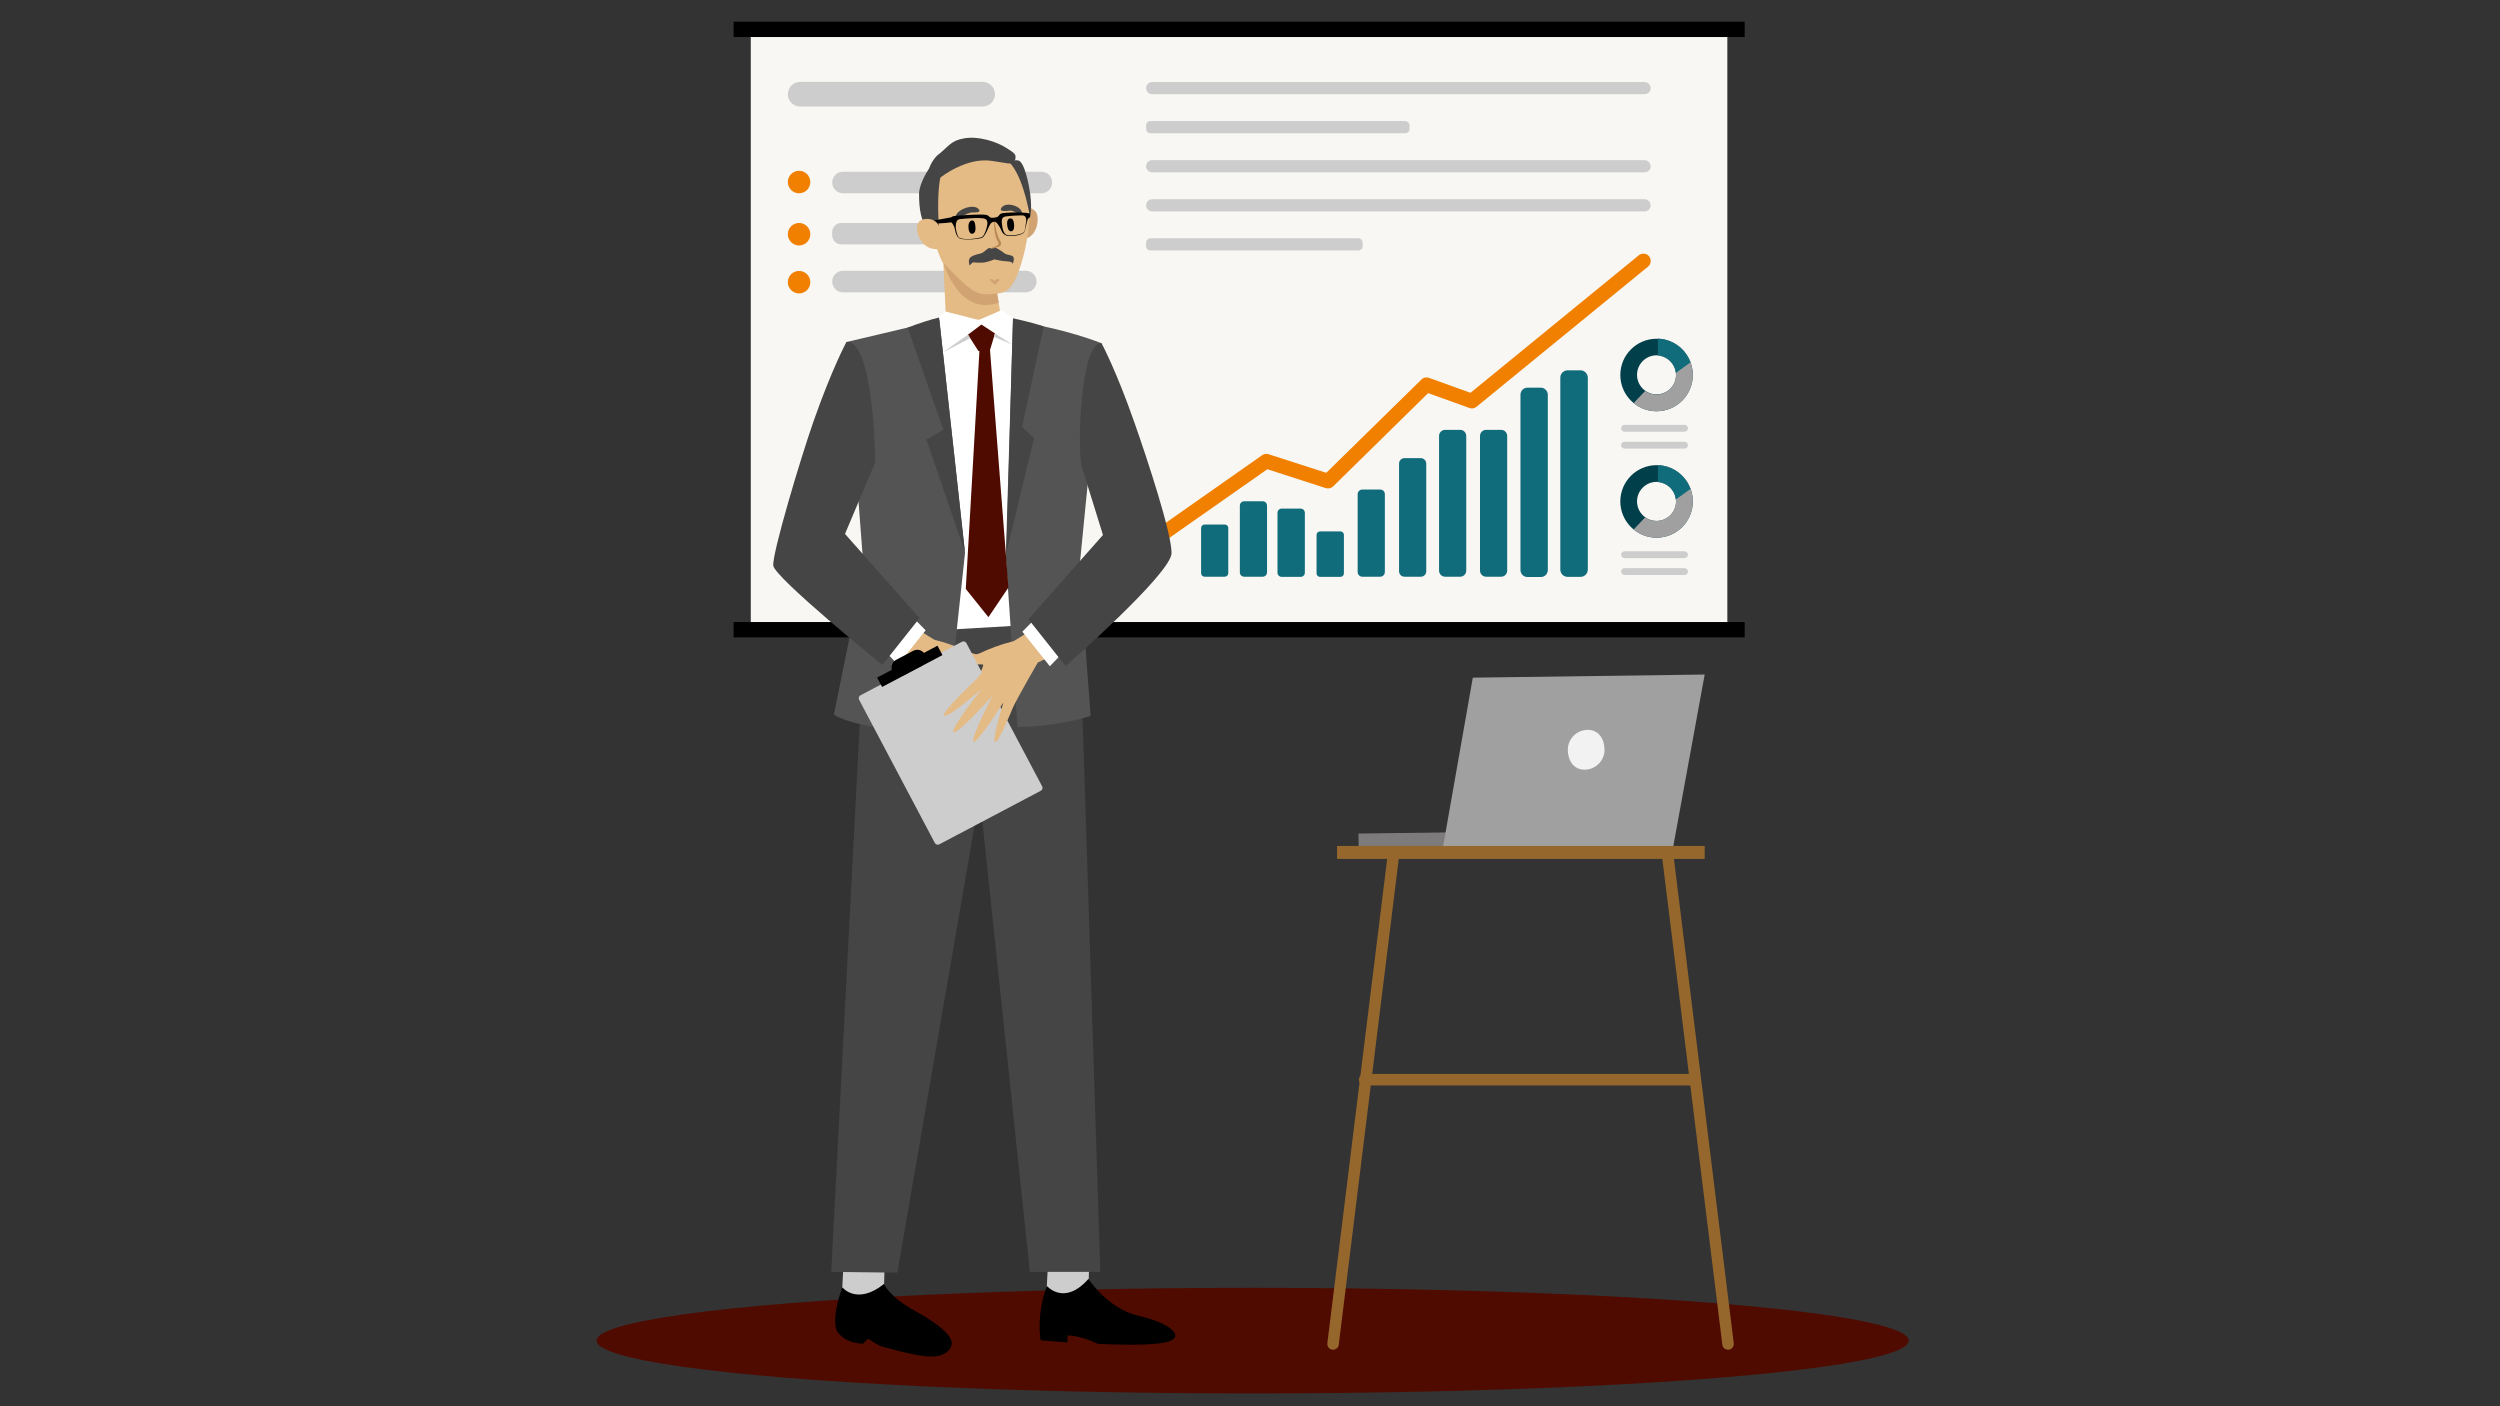 <?xml version="1.0" encoding="utf-8"?>
<!-- Generator: Adobe Illustrator 27.0.1, SVG Export Plug-In . SVG Version: 6.00 Build 0)  -->
<svg version="1.1" id="Lager_1" xmlns="http://www.w3.org/2000/svg" xmlns:xlink="http://www.w3.org/1999/xlink" x="0px" y="0px"
	 viewBox="0 0 1600 900" style="enable-background:new 0 0 1600 900;" xml:space="preserve">
<rect x="0" y="0" width="1600" height="900" fill="#333333" stroke="none"/>
<style type="text/css">
	.st0{fill:#500B00;}
	.st1{fill:#F8F7F3;}
	.st2{fill:#7D7B7B;}
	.st3{fill:#A1A0A0;}
	.st4{fill:#F2F2F2;}
	.st5{fill:#95672C;}
	.st6{fill:#CDCDCD;}
	.st7{fill:#F18000;}
	.st8{fill:#106B7A;}
	.st9{fill:#013F4B;}
	.st10{fill:#E4BA85;}
	.st11{fill:#FFFFFF;}
	.st12{fill:#454545;}
	.st13{fill:#D2A372;}
	.st14{fill:#545454;}
	.st15{opacity:0.25;}
	.st16{fill:#B88950;}
</style>
<g>
	<ellipse class="st0" cx="801.7" cy="858" rx="419.9" ry="33.8"/>
	<g>
		<g>
			<g>
				<rect x="480.5" y="17.3" class="st1" width="625" height="386"/>
			</g>
			<g>
				<rect x="469.5" y="13.9" width="647.1" height="9.8"/>
			</g>
			<g>
				<rect x="469.5" y="398.1" width="647.1" height="9.8"/>
			</g>
		</g>
		<g>
			<g>
				
					<rect x="869.4" y="532.8" transform="matrix(1 -1.332719e-02 1.332719e-02 1 -7.082 12.264)" class="st2" width="94.5" height="9.4"/>
			</g>
			<g>
				<g>
					<polygon class="st3" points="1091,431.7 942.6,433.7 923.5,542.2 1070.9,541.6 					"/>
				</g>
			</g>
			<g>
				<path class="st4" d="M1026.9,479.7c-0.1-7-3.9-12.7-10.9-12.6c-7,0.1-12.7,5.9-12.6,12.9c0.1,7,3.9,12.7,10.9,12.6
					C1021.3,492.5,1027,486.7,1026.9,479.7z"/>
			</g>
		</g>
		<g>
			<rect x="855.7" y="541.4" class="st5" width="235.3" height="8.3"/>
		</g>
		<g>
			<path class="st5" d="M853.2,863.8c-0.2,0-0.3,0-0.5,0c-2-0.2-3.4-2.1-3.2-4.1l38.6-312.5c0.2-2,2.1-3.4,4.1-3.2
				c2,0.2,3.4,2.1,3.2,4.1l-38.6,312.5C856.6,862.5,855,863.8,853.2,863.8z"/>
		</g>
		<g>
			<path class="st5" d="M1105.9,863.8c-1.8,0-3.4-1.4-3.6-3.2l-38.6-312.5c-0.2-2,1.2-3.9,3.2-4.1c2-0.2,3.9,1.2,4.1,3.2l38.6,312.5
				c0.2,2-1.2,3.9-3.2,4.1C1106.2,863.8,1106.1,863.8,1105.9,863.8z"/>
		</g>
		<g>
			<path class="st5" d="M1084.8,694.7H873.4c-2,0-3.7-1.6-3.7-3.7s1.6-3.7,3.7-3.7h211.4c2,0,3.7,1.6,3.7,3.7
				S1086.8,694.7,1084.8,694.7z"/>
		</g>
	</g>
</g>
<path class="st6" d="M628.9,68.2H512.1c-4.3,0-7.9-3.5-7.9-7.9l0,0c0-4.3,3.5-7.9,7.9-7.9h116.8c4.3,0,7.9,3.5,7.9,7.9l0,0
	C636.8,64.6,633.2,68.2,628.9,68.2z"/>
<path class="st6" d="M666.5,123.7h-127c-3.8,0-6.9-3.1-6.9-6.9l0,0c0-3.8,3.1-6.9,6.9-6.9h127c3.8,0,6.9,3.1,6.9,6.9l0,0
	C673.4,120.6,670.3,123.7,666.5,123.7z"/>
<path class="st6" d="M620.9,156.4h-82.5c-3.2,0-5.8-2.6-5.8-5.8v-2.1c0-3.2,2.6-5.8,5.8-5.8h82.5c3.2,0,5.8,2.6,5.8,5.8v2.1
	C626.8,153.8,624.1,156.4,620.9,156.4z"/>
<path class="st6" d="M656.5,187.1h-117c-3.8,0-6.9-3.1-6.9-6.9l0,0c0-3.8,3.1-6.9,6.9-6.9h117c3.8,0,6.9,3.1,6.9,6.9l0,0
	C663.4,184,660.3,187.1,656.5,187.1z"/>
<circle class="st7" cx="511.4" cy="116.5" r="7.2"/>
<circle class="st7" cx="511.4" cy="149.9" r="7.2"/>
<circle class="st7" cx="511.4" cy="180.6" r="7.2"/>
<g>
	<g>
		<path class="st7" d="M744.1,346.4c-1.5,0-2.9-0.7-3.8-2c-1.5-2.1-1-5,1.1-6.5l66.4-46.6c1.2-0.8,2.7-1.1,4.1-0.6l36.9,11.9
			l60.9-59.7c1.3-1.3,3.2-1.7,4.8-1.1l26.6,9.6l107.7-88c2-1.6,4.9-1.4,6.6,0.6c1.6,2,1.4,4.9-0.6,6.6L945,260.3
			c-1.3,1.1-3,1.4-4.6,0.8l-26.4-9.5l-60.8,59.7c-1.2,1.2-3.1,1.6-4.7,1.1l-37.4-12.1l-64.5,45.2C746,346.1,745,346.4,744.1,346.4z"
			/>
	</g>
	<g>
		<g>
			<path class="st8" d="M1011.5,237h-8.2c-2.6,0-4.7,2.1-4.7,4.7v122.8c0,2.6,2.1,4.7,4.7,4.7h8.2c2.6,0,4.7-2.1,4.7-4.7V241.7
				C1016.1,239.1,1014.1,237,1011.5,237z"/>
		</g>
		<g>
			<path class="st8" d="M986.1,248.1h-8.5c-2.5,0-4.5,2-4.5,4.5v112.2c0,2.5,2,4.5,4.5,4.5h8.5c2.5,0,4.5-2,4.5-4.5V252.5
				C990.5,250.1,988.5,248.1,986.1,248.1z"/>
		</g>
		<g>
			<path class="st8" d="M960.7,275.1h-9.6c-2.2,0-3.9,1.8-3.9,3.9v86.2c0,2.2,1.8,3.9,3.9,3.9h9.6c2.2,0,3.9-1.8,3.9-3.9v-86.2
				C964.6,276.9,962.9,275.1,960.7,275.1z"/>
		</g>
		<g>
			<path class="st8" d="M934.5,275.1h-9.6c-2.2,0-3.9,1.8-3.9,3.9v86.2c0,2.2,1.8,3.9,3.9,3.9h9.6c2.2,0,3.9-1.8,3.9-3.9v-86.2
				C938.4,276.9,936.7,275.1,934.5,275.1z"/>
		</g>
		<g>
			<path class="st8" d="M909.3,293.2h-10.4c-2,0-3.5,1.6-3.5,3.5v68.9c0,2,1.6,3.5,3.5,3.5h10.4c2,0,3.5-1.6,3.5-3.5v-68.9
				C912.8,294.8,911.2,293.2,909.3,293.2z"/>
		</g>
		<g>
			<path class="st8" d="M883.3,313.3h-11.4c-1.7,0-3,1.4-3,3v49.8c0,1.7,1.4,3,3,3h11.4c1.7,0,3-1.4,3-3v-49.8
				C886.3,314.6,885,313.3,883.3,313.3z"/>
		</g>
		<g>
			<path class="st8" d="M857.9,340.1h-13.1c-1.2,0-2.2,1-2.2,2.2V367c0,1.2,1,2.2,2.2,2.2h13.1c1.2,0,2.2-1,2.2-2.2v-24.7
				C860.1,341,859.1,340.1,857.9,340.1z"/>
		</g>
		<g>
			<path class="st8" d="M832.4,325.5h-12.1c-1.5,0-2.7,1.2-2.7,2.7v38.3c0,1.5,1.2,2.7,2.7,2.7h12.1c1.5,0,2.7-1.2,2.7-2.7v-38.3
				C835.1,326.7,833.9,325.5,832.4,325.5z"/>
		</g>
		<g>
			<path class="st8" d="M808.1,320.8h-11.8c-1.6,0-2.8,1.3-2.8,2.8v42.7c0,1.6,1.3,2.8,2.8,2.8h11.8c1.6,0,2.8-1.3,2.8-2.8v-42.7
				C810.9,322.1,809.7,320.8,808.1,320.8z"/>
		</g>
		<g>
			<path class="st8" d="M783.8,335.7h-12.8c-1.3,0-2.3,1-2.3,2.3v28.8c0,1.3,1,2.3,2.3,2.3h12.8c1.3,0,2.3-1,2.3-2.3V338
				C786.2,336.7,785.1,335.7,783.8,335.7z"/>
		</g>
	</g>
	<g>
		<g>
			<path class="st9" d="M1060.2,263.2c-12.8,0-23.2-10.4-23.2-23.2c0-12.8,10.4-23.2,23.2-23.2c12.8,0,23.2,10.4,23.2,23.2
				C1083.4,252.7,1073,263.2,1060.2,263.2z M1060.2,227.4c-6.9,0-12.5,5.6-12.5,12.5c0,6.9,5.6,12.5,12.5,12.5
				c6.9,0,12.5-5.6,12.5-12.5C1072.7,233,1067.1,227.4,1060.2,227.4z"/>
		</g>
		<g>
			<path class="st3" d="M1060.2,263.2c12.8,0,23.2-10.4,23.2-23.2c0-12.5-9.9-22.7-22.3-23.2v10.8c6.4,0.5,11.5,5.8,11.5,12.4
				c0,6.9-5.6,12.5-12.5,12.5c-2.7,0-5.2-0.9-7.2-2.3l-7.4,7.8C1049.6,261.2,1054.6,263.2,1060.2,263.2z"/>
		</g>
		<g>
			<path class="st8" d="M1061.1,216.7v10.8c6,0.5,10.8,5.2,11.4,11.2l9.4-6.8C1078.8,223.3,1070.7,217.1,1061.1,216.7z"/>
		</g>
	</g>
	<g>
		<path class="st6" d="M1078.1,276.3h-38.4c-1.2,0-2.2-1-2.2-2.2l0,0c0-1.2,1-2.2,2.2-2.2h38.4c1.2,0,2.2,1,2.2,2.2l0,0
			C1080.3,275.3,1079.3,276.3,1078.1,276.3z"/>
	</g>
	<g>
		<path class="st6" d="M1078.1,287.1h-38.4c-1.2,0-2.2-1-2.2-2.2l0,0c0-1.2,1-2.2,2.2-2.2h38.4c1.2,0,2.2,1,2.2,2.2l0,0
			C1080.3,286.1,1079.3,287.1,1078.1,287.1z"/>
	</g>
	<g>
		<g>
			<path class="st9" d="M1060.2,344.1c-12.8,0-23.2-10.4-23.2-23.2c0-12.8,10.4-23.2,23.2-23.2c12.8,0,23.2,10.4,23.2,23.2
				C1083.4,333.7,1073,344.1,1060.2,344.1z M1060.2,308.4c-6.9,0-12.5,5.6-12.5,12.5c0,6.9,5.6,12.5,12.5,12.5
				c6.9,0,12.5-5.6,12.5-12.5C1072.7,314,1067.1,308.4,1060.2,308.4z"/>
		</g>
		<g>
			<path class="st3" d="M1060.2,344.1c12.8,0,23.2-10.4,23.2-23.2c0-12.5-9.9-22.7-22.3-23.2v10.8c6.4,0.5,11.5,5.8,11.5,12.4
				c0,6.9-5.6,12.5-12.5,12.5c-2.7,0-5.2-0.9-7.2-2.3l-7.4,7.8C1049.6,342.2,1054.6,344.1,1060.2,344.1z"/>
		</g>
		<g>
			<path class="st8" d="M1061.1,297.7v10.8c6,0.5,10.8,5.2,11.4,11.2l9.4-6.8C1078.8,304.3,1070.7,298.1,1061.1,297.7z"/>
		</g>
	</g>
	<g>
		<path class="st6" d="M1078.1,357.2h-38.4c-1.2,0-2.2-1-2.2-2.2l0,0c0-1.2,1-2.2,2.2-2.2h38.4c1.2,0,2.2,1,2.2,2.2l0,0
			C1080.3,356.2,1079.3,357.2,1078.1,357.2z"/>
	</g>
	<g>
		<path class="st6" d="M1078.1,368h-38.4c-1.2,0-2.2-1-2.2-2.2v0c0-1.2,1-2.2,2.2-2.2h38.4c1.2,0,2.2,1,2.2,2.2v0
			C1080.3,367.1,1079.3,368,1078.1,368z"/>
	</g>
</g>
<path class="st6" d="M1052.5,60.3H737.4c-2.2,0-3.9-1.8-3.9-3.9l0,0c0-2.2,1.8-3.9,3.9-3.9h315.1c2.2,0,3.9,1.8,3.9,3.9l0,0
	C1056.5,58.5,1054.7,60.3,1052.5,60.3z"/>
<path class="st6" d="M1052.5,110.3H737.4c-2.2,0-3.9-1.8-3.9-3.9l0,0c0-2.2,1.8-3.9,3.9-3.9h315.1c2.2,0,3.9,1.8,3.9,3.9l0,0
	C1056.5,108.5,1054.7,110.3,1052.5,110.3z"/>
<path class="st6" d="M1052.5,135.3H737.4c-2.2,0-3.9-1.8-3.9-3.9l0,0c0-2.2,1.8-3.9,3.9-3.9h315.1c2.2,0,3.9,1.8,3.9,3.9l0,0
	C1056.5,133.6,1054.7,135.3,1052.5,135.3z"/>
<path class="st6" d="M899.3,85.3h-163c-1.6,0-2.8-1.3-2.8-2.8v-2.2c0-1.6,1.3-2.8,2.8-2.8h163c1.6,0,2.8,1.3,2.8,2.8v2.2
	C902.2,84,900.9,85.3,899.3,85.3z"/>
<path class="st6" d="M869.3,160.3h-133c-1.6,0-2.8-1.3-2.8-2.8v-2.2c0-1.6,1.3-2.8,2.8-2.8h133c1.6,0,2.8,1.3,2.8,2.8v2.2
	C872.2,159,870.9,160.3,869.3,160.3z"/>
<g>
	<g>
		<g>
			<g>
				<g>
					<g>
						<polygon class="st10" points="632.7,156.5 642,210.4 605.7,210.3 603.5,163 						"/>
					</g>
					<g>
						<path class="st11" d="M638,204.2c0,0,32.9,3.9,64.2,18.7c0,0-8.9,65.2-17.5,124.9l-1.1,69l-115.7-0.4l2.9-67.3l-24.5-127.7
							c0,0,41.2-14.7,54.2-15.4C613.4,205.1,638,204.2,638,204.2z"/>
					</g>
					<g>
						<polygon class="st11" points="600.9,203.2 605.2,199.4 626.4,204.8 640.9,198.5 648.3,203.7 651.4,209.2 625.3,212.3 
							601.5,209.4 						"/>
					</g>
					<g>
						<polygon class="st0" points="628.1,207.7 636.8,213.4 633.6,224 626.2,224.7 619.5,214.2 						"/>
					</g>
					<g>
						<g>
							<path class="st6" d="M696.7,821.4c0,0,0.5-21.6,2.4-65.4l-26.3-4.5c0,0-2.4,71.1-3.1,74.7c-0.7,3.6,10.1,9.5,10.1,9.5
								l12.7-4.7L696.7,821.4z"/>
						</g>
						<g>
							<path d="M728.3,842c-19.4-4.5-31.7-23.5-31.7-23.5C681.1,836.1,670,823,670,823c-7.1,19.6-4,34.8-4,34.8s5.9,0.6,17.2,1.3
								l0-4.4c0,0,7.8-0.3,19.5,5.4c3.6,0.1,7.4,0.3,11.4,0.4c31.5,0.8,37-2.2,38-5C753.1,852.6,747.7,846.5,728.3,842z"/>
						</g>
					</g>
					<g>
						<g>
							<path class="st6" d="M565.8,822.2c0,0,0.5-21.6,2.4-65.4l-26.3-4.5c0,0-2.4,71.1-3.1,74.7c-0.7,3.6,10.1,9.5,10.1,9.5
								l12.7-4.7L565.8,822.2z"/>
						</g>
						<g>
							<path d="M586,839.2c-17.5-9.6-20.2-17.5-20.2-17.5c-17.4,13.9-26.7,2.2-26.7,2.2c-7.1,19.6-4.2,27.8-2.7,29.2
								c1.6,1.4,4.5,6.2,15.9,6.9l3.2-3.2l7.4,4.5c0,0,23,6.9,32.7,6.9s12.4-4.3,13.3-7.1C610.6,856.3,603.1,848.6,586,839.2z"/>
						</g>
					</g>
					<g>
						<polygon class="st12" points="690.9,398.1 704.2,814 659.1,814 627,509.4 574.3,814.5 532,814 553.2,406.1 						"/>
					</g>
					<g>
						<path class="st13" d="M602.6,164.3c0,0,9.1,38.8,36.6,29.5l-1.7-9.8L602.6,164.3z"/>
					</g>
					<g>
						<path class="st14" d="M601.2,204.8L617.6,354l-12.4,115.7c0,0-55.6-1.8-71.5-12.4l19-93.6l-11-144.8
							C541.7,218.9,582.6,209.3,601.2,204.8z"/>
					</g>
					<g>
						<path class="st14" d="M648.3,205.5l-4.6,150.7l7.5,109.1c0,0,24.7,0,46.8-7.1l-7.1-95.4L705,219.7
							C705,219.7,681.6,210,648.3,205.5z"/>
					</g>
					<g>
						<polygon class="st0" points="633.6,224 645.4,376 632.6,395 618.1,376.9 626.9,223.3 						"/>
					</g>
					<g>
						<path class="st12" d="M617.6,353.6l-16.6-150.4c-5.4,1.3-13.4,3.8-20.1,6.5l22.9,65.4l-10.9,6.2L617.6,353.6z"/>
					</g>
					<g>
						<path class="st12" d="M648.3,203.7c0,0,12.2,2.6,19.7,5.2l-13.9,64.4l7.7,7.1l-17.7,73.3L648.3,203.7z"/>
					</g>
					<g>
						<g>
							<path class="st13" d="M656.4,139.6c0,0,0.1-10.5,6.2-4.4c3,3,1.8,15.4-6,17.4C656.5,152.6,654.6,147.3,656.4,139.6z"/>
						</g>
						<path class="st10" d="M644.9,101.9c-5.9-4.1-13-6.2-19.8-6.8c-11.8-1-22.7,2.6-29.9,12.3c-5.9,8-6.8,17.4-5.8,25.7
							c1.3,11.4,7.5,19.7,7.5,19.7c2.1,4.2,4,10.5,6.1,14.7c22.3,23.8,23.8,21,34,20.5c8.7-0.4,10.9-5.6,13.5-10.6
							c6.2-15.1,10.3-37.5,7.5-53.2C656.4,115.1,652.6,107.3,644.9,101.9z"/>
						<g>
							<path class="st12" d="M646.5,104.5c0,0,7.8,6.7,12.7,34.3c0,0,1.5-3.8,0.1-15c-0.6-4.5-3.5-20.3-7.6-21.1
								C647.7,101.9,646.5,104.5,646.5,104.5z"/>
						</g>
						<g>
							<path d="M619.8,145.5c-0.1-3.1,1.1-4.3,2.3-4.4s2,1.1,2.2,4.2s-0.8,4.2-2.1,4.3C621,149.6,620,148.6,619.8,145.5z"/>
						</g>
						<g>
							<path d="M644.6,144c-0.3-3.1,0.7-4.1,1.9-4.2c1.2-0.1,2.2,0.7,2.5,3.7c0.3,3.1-0.6,4.4-1.8,4.5
								C646,148.2,644.9,147,644.6,144z"/>
						</g>
						<g>
							<g class="st15">
								<path class="st11" d="M647.1,107.4L647.1,107.4C647.2,107.3,647.2,107.3,647.1,107.4z"/>
							</g>
						</g>
						<g>
							<path class="st16" d="M635.5,160.6c-0.1,0-0.2,0-0.3-0.1c-0.5-0.6-0.6-1.1-0.2-1.9c0.2-0.4,0.6-0.5,1-0.6
								c0.1,0,0.2,0,0.3-0.1l0.3-0.1c0.6-0.2,1.2-0.4,1.7-0.7c0.5-0.3,0.9-1,0.8-1.6c-0.1-0.3-0.3-0.6-0.5-0.9l0-0.1
								c-2-2.9-2.6-10.1-2.5-13.6c0-0.2,0.1-0.3,0.3-0.3c0.2,0,0.3,0.1,0.3,0.3c-0.1,3.4,1.6,10.6,3.5,13.4l0,0.1
								c0.2,0.3,0.5,0.7,0.5,1.1c0.2,0.9-0.4,1.7-1,2.2c-0.6,0.4-2.3,0.6-2.9,0.8l-0.3,0.1c-0.1,0-0.2,0.1-0.4,0.1
								c-0.3,0.1-0.5,0.1-0.6,0.3c-0.3,0.6-0.3,0.7,0.1,1.1c0.1,0.1,0.1,0.3,0,0.4C635.7,160.6,635.6,160.6,635.5,160.6z"/>
						</g>
						<g>
							<path class="st12" d="M643.8,94.5c-6.2-3.9-17.4-7.5-26.5-6s-9.8,5.1-17.6,11.1c-3.7,3.7-5.1,8.3-5.1,8.3s-6.2,8.9-6.4,16
								c0,11.2,1.3,16.2,6,26.3c1.7-0.1,5.3-0.4,7-0.6c-2.1-24.6,0.6-35.9,0.6-35.9s16.5-13.4,33.2-10.7c0.9,0.2,10.2,1.6,10.2,1.6
								s4.1,0.5,4.7-3.2C650.1,98.8,650,98.4,643.8,94.5z"/>
						</g>
						<g>
							<path class="st12" d="M640.9,134.7c1.1,0.8,4.3,0.1,5.5,0.1c2.8,0.1,4,1.8,6.7,2.3c0.7,0.1,1.1-0.4,1-1.1
								c-0.8-4.5-11.6-7.5-13.6-2.2C640.4,134.2,640.7,134.5,640.9,134.7L640.9,134.7z"/>
						</g>
						<g>
							<path class="st12" d="M626.5,135.4c-1,0.9-3.6,0.4-4.8,0.6c-2.8,0.5-6.3,2.7-8.9,3.5c-0.7,0.2-1.2-0.3-1.1-0.9
								c0.2-4.5,12.4-9.1,15.1-4.1C627,134.8,626.8,135.1,626.5,135.4L626.5,135.4z"/>
						</g>
					</g>
				</g>
			</g>
		</g>
		<path class="st12" d="M620.5,169.9l2.1-2c0,0,5.1,0.5,7.8,0c2.7-0.5,6-1.9,6-1.9s4.6,1,6,1.1s4.2,0.2,5.1,0.8s0.4,1.4,0.4,1.4
			s1.4-2.6,0.8-4.5c-0.6-1.9-4.3-1.3-6-2.8c-1.7-1.5-5.5-3.5-5.5-3.5s-2.4,1-3.6,0.3c-1.3-0.7-3.3,2.8-6.2,3.5s-5.2,1.2-6.6,2.7
			S620.5,169.9,620.5,169.9z"/>
		<path d="M659.2,138.7c0-0.4,0.2-1.9-0.3-2.1c-0.4-0.2-2-0.3-2.3-0.4c-6.5-0.5-12.2-0.1-13.9,0.1c-1.7,0.2-2.6,0.4-3.3,1.5
			c-0.7,1.1-1.2,1.3-4,1.6c-2.1,0.2-2.5-1.4-3.9-1.8c-3.1-0.8-17.3,0.3-19.7,0.5c-2.4,0.2-2.7,0.8-3.1,1c-0.4,0.2-13.1,2.3-14.2,2.6
			c-1.1,0.4-2.3,2.5-2.3,2.5s2.7-1.9,5.9-1.1c0,0,6.8-0.2,10.5-0.8c0.8-0.1,2.4,3,2.6,4.7c0.1,1,0.6,2.5,1.1,3.6
			c0.4,0.8,0.8,1.3,1.7,1.9c2.7,1.5,13.6,0.5,14.9-0.5c1-0.8,2.2-2.9,3.4-5.6c0.8-1.8,1.6-4.3,4-4.5c1.2-0.1,2.1,1.1,3.5,3.4
			c1.4,2.3,1.2,3.8,3.7,5.2c2.5,1.4,10.9,0.1,12-1.9c0.7-1.2,1.2-4.3,1.7-6.4c0.3-1.3,0.6-2.1,1.2-2.7
			C658.9,139.2,659.2,139.3,659.2,138.7z M631.4,146c-0.8,2.5-1.8,5.4-3.4,5.9s-10.8,2.2-14.2,0.1c-1.4-0.9-2.1-6-2.1-6
			c-0.1-1.8,0-5.4,2.3-5.7c2.3-0.3,14.1-1.4,16.5-0.2C632.4,141,632.1,143.4,631.4,146z M654.9,148.9c-1.4,1.1-8.3,2.5-10.9,1.3
			c-2.6-1.2-2.8-7.6-2.8-7.6s-0.7-3.5,2-4c2.7-0.5,11-1,12.1-0.6c1,0.4,1.8,1.7,1.4,4.1C656.2,144.5,656.3,147.9,654.9,148.9z"/>
		<path class="st13" d="M637,182.4c0,0-1.9-1.9-2.9-2.6c-1.9-1.3,0.9-2,2.6,0c0,0,0.8-1.5,2.5-1.2C641,179,637.6,180.6,637,182.4z"
			/>
	</g>
	<g>
		<path class="st10" d="M602.3,150.4c0,0,0.2-12-11.2-10.1c-8.6,1.4-3.4,20.5,9.2,19C600.3,159.3,604.4,157.9,602.3,150.4z"/>
	</g>
</g>
<polygon class="st6" points="636.8,213.4 647.9,220.5 636.1,215.6 "/>
<polygon class="st6" points="619.5,214.2 603.4,225.5 620.9,216.5 "/>
<g>
	<g>
		<path class="st10" d="M595.6,409c0,0,10.3,1.7,23.9,8.1c5.2,2.4,19.3,3.7,17.5,7.1c-1.8,3.4-18.8-1-19.5,0c-0.7,1,3.8,9.6,3.8,9.6
			l-13.5-7.9L595.6,409z"/>
	</g>
	<g>
		<path class="st10" d="M580.2,398.4l25.2,15.7c0,0,17.7,19,16.2,21.9c-1.5,3-22.6,16.7-22.6,16.7s-7.4-14-16.5-29.6
			c-0.1-0.2-19.9-8.9-19.9-8.9L580.2,398.4z"/>
	</g>
	<g>
		<polygon class="st11" points="585.4,396.3 592.4,403.4 574.8,425.5 563.3,413.6 		"/>
	</g>
	<g>
		<path class="st12" d="M541.7,218.9c0,0-9.2,16.9-21.2,51.2c-8,22.8-26.4,84.2-25.6,91.9c0.8,7.6,69.8,63.6,69.8,63.6l23.8-30
			l-47.7-53.9l19.4-45.9C560.2,295.7,559.3,217.1,541.7,218.9z"/>
	</g>
	<g>
		<path class="st10" d="M617.4,429.6c0,0,26.8,24.8,25.1,27.4c-1.7,2.6-24.1-17-24.1-17s20.2,25.5,18.1,27.7c-2,2.2-25-23.3-25-23.3
			s14.5,28.1,12.2,29.5c-2.3,1.4-19.2-25.3-19.2-25.3s7.5,24.3,5.4,25.4c-2.1,1.2-11.1-21.2-11.1-21.2l-6.1-14.8L617.4,429.6z"/>
	</g>
</g>
<g>
	<g>
		<path class="st10" d="M651.1,409.9c0,0-10.3,1.7-23.9,8.1c-5.2,2.4-19.3,3.7-17.5,7.1c1.8,3.4,18.8-1,19.5,0
			c0.7,1-3.8,9.6-3.8,9.6l13.5-7.9L651.1,409.9z"/>
	</g>
	<g>
		<g>
			<path class="st6" d="M550.7,445l65-34.3c1-0.5,2.3-0.1,2.8,0.9l48.5,91.7c0.5,1,0.1,2.3-0.9,2.8l-65,34.3c-1,0.5-2.3,0.1-2.8-0.9
				l-48.5-91.7C549.3,446.8,549.7,445.5,550.7,445z"/>
		</g>
		<g>
			<rect x="560.6" y="423" transform="matrix(0.884 -0.467 0.467 0.884 -131.745 321.518)" width="43.7" height="6.8"/>
		</g>
		<g>
			<path d="M573.5,422.3l11-5.8c2.7-1.4,6-0.4,7.4,2.3l0,0c1.4,2.7,0.4,6-2.3,7.4l-11,5.8c-2.7,1.4-6,0.4-7.4-2.3l0,0
				C569.8,427,570.9,423.7,573.5,422.3z"/>
		</g>
	</g>
	<g>
		<path class="st10" d="M666.5,399.3L641.3,415c0,0-17.7,19-16.2,21.9c1.5,3,22.6,16.7,22.6,16.7s7.4-14,16.5-29.6
			c0.1-0.2,19.9-8.9,19.9-8.9L666.5,399.3z"/>
	</g>
	<g>
		<polygon class="st11" points="661.3,397.2 654.3,404.3 671.9,426.4 683.4,414.4 		"/>
	</g>
	<g>
		<path class="st12" d="M705,219.7c0,0,9.2,16.9,21.2,51.2c8,22.8,23.6,70,23.6,83.1c-0.1,13-67.8,72.3-67.8,72.3l-23.8-30
			l47.7-53.9c0,0-10.4-33.3-13.5-43.5C689.3,288.9,691.2,218.8,705,219.7z"/>
	</g>
	<g>
		<path class="st10" d="M629.3,430.5c0,0-26.8,24.8-25.1,27.4c1.7,2.6,24.1-17,24.1-17s-20.2,25.5-18.1,27.7c2,2.2,25-23.3,25-23.3
			s-14.5,28.1-12.2,29.5c2.3,1.4,19.2-25.3,19.2-25.3s-7.5,24.3-5.4,25.4s11.1-21.2,11.1-21.2l6.1-14.8L629.3,430.5z"/>
	</g>
</g>
</svg>
